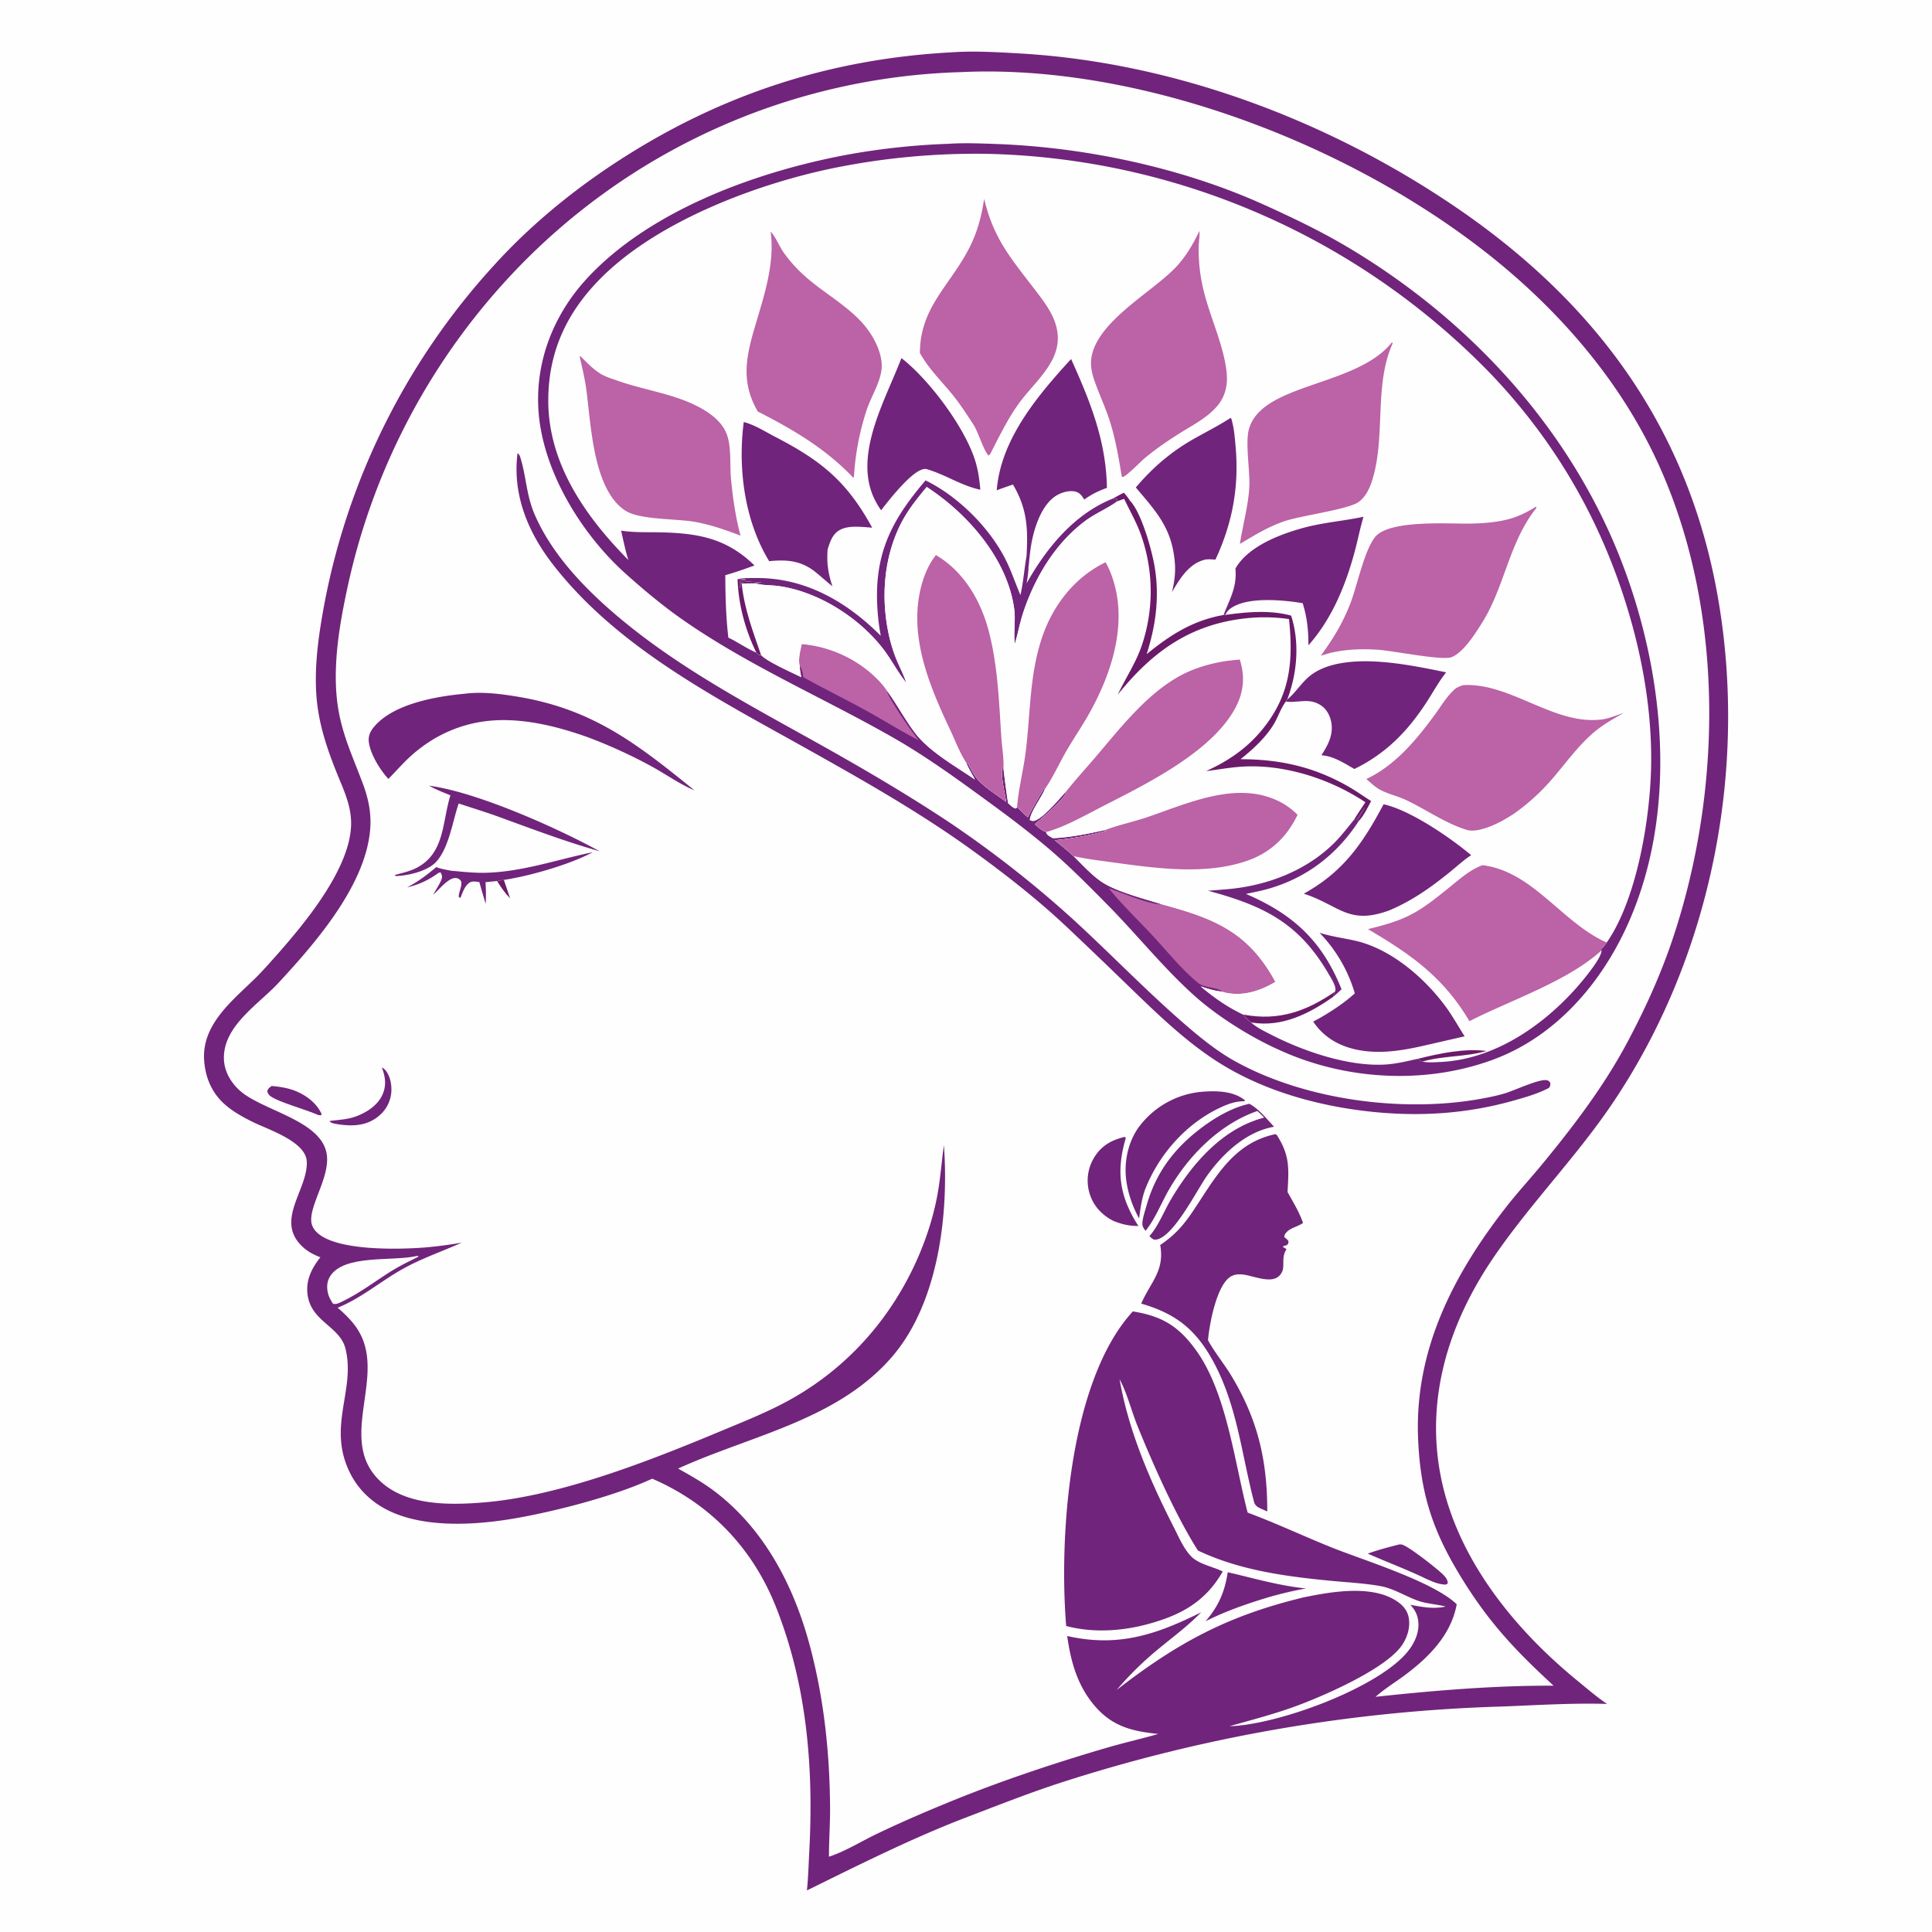 <svg xmlns="http://www.w3.org/2000/svg" style="display:block" viewBox="0 0 2048 2048"><path fill="#FEFEFE" d="M0 0h2048v2048H0z"/><path fill="#71247B" d="M1009.27 55.43c23.83-1.605 48.44-.13 72.23 1.259 163.06 9.51 325.44 70.575 460.17 161.9 145.82 98.841 244.09 228.966 277.44 404.087 35.59 186.87-3.73 390.634-110.79 548.354-38.76 57.09-87.41 106.26-126.03 163.32-46.44 68.61-71.27 147.62-55.05 230.53 17.04 87.06 77.56 161.61 144.64 216.54 10.33 8.46 20.58 17.34 31.65 24.81-36.79-1.1-74.08 1.3-110.85 2.73a1682.1 1682.1 0 0 0-468.43 80.8c-35.07 11.43-69.5 25.16-103.97 38.28-56.504 22-110.562 49.16-164.905 75.9 1.413-13.91 1.798-28.09 2.534-42.06 4.651-88.27-2.58-176.16-35.531-258.85-24.751-62.11-69.676-109.13-131.036-135.56-39.077 18.14-100.502 34.07-143.209 41.66-45.839 8.16-109.777 12.35-149.213-15.48-12.678-8.95-22.469-20.52-29.021-34.61-22.495-48.35 7.24-86.24-3.735-129.59-5.921-23.39-36.003-28.39-40.051-56.49-2.261-15.7 4.163-28.33 13.484-40.22-7.083-2.7-13.257-5.89-18.851-11.11-29.96-27.97 5.949-60.44 4.428-90.52-1.066-21.08-41.042-33.77-56.947-41.62-10.519-5.19-21.017-10.93-29.866-18.72-14.032-12.36-20.94-29.09-21.999-47.57-2.119-36.95 29.223-61.9 53.025-85.03 7.548-7.33 14.599-15.28 21.595-23.14 30.873-34.68 81.041-94.365 81.215-142.076.057-15.491-5.195-29.439-11.059-43.538-13.009-31.281-24.113-61.3-25.974-95.651-1.763-32.554 3.296-65.044 9.322-96.928A733.86 733.86 0 0 1 522.573 282.43c38.14-42.354 83.384-79.62 131.047-110.711 109.236-71.256 225.472-109.34 355.65-116.288"/><path fill="#FEFEFE" d="m442.257 1331.26.981.06.159.85c-9.628 4.83-19.712 9.65-28.827 15.38-17.034 10.7-33.038 23.05-51.233 31.83-3.255 1.57-6.91 3.79-10.412 2.56-2.171-3.48-4.213-6.77-5.204-10.8-1.557-6.33-1.306-12.63 2.222-18.25 14.594-23.26 65.419-15.7 90.655-21.26z"/><path fill="#FEFEFE" d="M1019.27 76.433a255 255 0 0 1 2.85-.135c204.01-8.526 448.89 91.584 597.74 229.266 53.98 49.928 100.38 108.388 132.63 174.763 76 156.414 74.98 354.19 19.97 516.871-12.82 37.902-29.85 75.092-48.83 110.282-24.53 45.47-56.31 87.15-89.09 126.92-12.63 15.32-26.15 29.94-38.34 45.59-55.83 71.69-96.75 151.19-92.98 244.52 2.42 59.65 15.77 99.5 47.56 150.59 28.66 46.1 56.6 75.46 96.12 111.81-63.04-.25-126.09 5.07-188.69 11.78 8.81-7.96 19.42-14.48 29.02-21.5 26.18-19.14 50.98-43.5 56.95-76.61-25.41-24.34-99.15-46.75-132.84-60.31-29.71-11.95-58.77-25.68-88.79-36.83-13.98-53.72-22.25-127.13-54.65-172.05-18.49-25.65-36.28-36.36-67.14-41.23a337 337 0 0 0-3.68 4.27c-63.63 74.82-74.6 234.67-66.9 329.18 28.26 7.48 58.93 5.54 86.94-2.08 34.98-9.53 60.75-23.74 79.04-55.68-9.5-4.76-21.55-6.93-30.1-13.13-9.7-7.04-16.32-23.05-21.73-33.65-25.09-49.12-48.1-102.36-57.52-156.99 8.2 15.16 12.53 33.65 19.07 49.75 16.56 40.8 40.54 94.94 63.94 131.77 44.4 21.11 93.62 27.58 142.02 32.21 17.07 1.63 34.4 2.49 51.3 5.48 14.26 2.52 26.58 10.83 40.1 15.57 9.34 3.26 19.59 3.65 29.2 6.15-13.21 2.84-24.47.48-37.45-1.84 5.5 5.89 8.32 11.9 8.61 20.08.43 12.43-6.33 24.32-14.59 33.18-34.69 37.22-135.7 73.99-185.69 75.43 21.66-6.18 43.26-11.77 64.56-19.2 30.72-10.72 97.94-39.72 117.1-65.05 6.38-8.44 10.1-19.56 8.43-30.18-1.29-8.19-6.27-13.87-13.04-18.32-26.55-17.46-69.49-9.79-98.81-3.76-80.26 19.42-133.03 47.8-197.8 98.01a350.7 350.7 0 0 1 45.86-44.74c14.96-12.28 30.2-23.6 43.71-37.54-47.84 23.83-88.13 37.34-142.06 25.15 3.71 26.48 10.39 51.05 27.56 72.15 18.93 23.28 40.29 28.81 68.95 31.68-18.11 5.23-36.54 9.37-54.64 14.66-56.85 16.65-114.28 35.86-169.05 58.39-25.327 10.42-50.835 21.41-75.507 33.31-16.184 7.81-32.806 18.21-49.836 23.77-.033-17.84 1.334-35.68 1.174-53.53-.527-58.87-6.868-117.45-22.592-174.28-17.121-61.88-48.418-120.87-100.607-160.11-11.964-9-24.883-16.19-37.877-23.55 77.085-35.14 168.208-51.15 226.284-117.9 49.763-57.2 60.811-151.74 55.451-224.85-2.605 18.62-3.81 37.25-7.46 55.75-10.127 51.33-35.461 102.89-69.095 142.7a308.6 308.6 0 0 1-76.95 65.77c-26.072 15.84-54.816 27.1-82.885 38.81-75.319 31.43-170.082 68.88-251.263 75.61-34.648 2.87-79.524 3.72-107.476-20.37-40.92-35.25-12.524-86.54-16.085-130.81-2.001-24.88-12.948-39.41-31.441-55.17 24.659-9.99 45.151-27.63 68.168-40.66 20.383-11.53 42.169-18.81 63.431-28.36a451 451 0 0 1-38.807 5.11c-28.719 2.28-93.019 3.72-114.11-15.33-3.725-3.37-6.236-7.36-6.652-12.43-1.416-17.22 17.982-44.63 16.752-67.67-2.092-39.2-68.51-48.75-93.01-71.32-9.368-8.62-16.01-20.29-16.336-33.22-.878-34.88 36.643-57.64 57.715-80.37 39.684-42.795 95.667-106.765 97.621-168.052.471-14.775-2.86-29.421-8.035-43.19-13.847-36.836-26.938-62.281-28.527-103.55-1.308-34.01 4.544-68.58 11.624-101.731a700.15 700.15 0 0 1 170.749-330.421A680 680 0 0 1 1019.27 76.433"/><path fill="#6B1A69" d="M526.959 933.909c2.358-.494 4.777-.792 7.158-1.164l6.639 19.548c-5.433-5.535-9.747-11.786-13.797-18.384"/><path fill="#71247B" d="M288.046 1151.17c7.965.75 16.294 1.96 23.816 4.78 12.024 4.53 23.837 13.11 29.042 25.04l-.511 1.21-2.855-.12c-13.849-6.15-38.403-12.65-49.276-19.09-2.913-1.73-4.159-3.14-4.955-6.41 1.062-2.96 2.273-3.67 4.739-5.41m116.687-19.63c1.337.69 2.308 1.32 3.372 2.45 5.724 6.1 7.433 16.78 6.601 24.77-1.084 10.41-6.603 19.49-14.977 25.69-12.343 9.14-26.424 9.53-40.962 7.37-.863-.13-1.728-.26-2.585-.43-2.547-.5-5.442-.89-6.937-3.05 10.117-1.44 18.939-1.45 28.722-5.16 11.394-4.32 22.827-11.85 27.733-23.43 4.079-9.62 2.71-18.82-.967-28.21m1078.697 505.6a26 26 0 0 1 2.05.06c6.09.42 40.78 27.83 45.31 33 2.16 2.46 3.99 4.94 3.85 8.34l-1.94 1.19c-7.66-.1-14.08-3.1-20.95-6.13-20.36-9.86-41.24-17.57-61.86-26.7 10.87-3.93 22.35-6.94 33.54-9.76M628.321 903.393c-23.855 12.929-67.386 25.397-94.204 29.352-2.381.372-4.8.67-7.158 1.164l-12.27 1.239c.423 7.712.619 15.221.192 22.936-2.432-7.614-4.555-15.334-6.764-23.014-2.946-.385-6.825-1.261-9.581.144-5.711 2.91-8.313 11.317-10.569 16.865l-.628-.46 1.525.382-2.603-1.141c-.043-5.777 3.822-11.143 2.555-16.762-1.598-1.928-2.625-2.966-5.229-3.314-7.938-1.06-18.473 12.664-24.216 17.571 2.611-5.38 6.447-10.374 8.562-15.947 1.263-3.327.499-4.547-.802-7.576-2.146.3-1.498-.064-3.073 1.057-10.185 7.247-20.333 12.033-32.555 14.763 11.941-6.142 20.756-13 30.984-21.47 4.983 1.977 10.545 2.762 15.784 3.86 11.985 1.004 23.881 2.423 35.938 2.159 39.25-.859 76.131-14.013 114.112-21.808m673.139 763.237c27.83 6.4 54.44 14.36 83.01 17.19a377 377 0 0 0-44.71 10.82c-21.15 6.56-42.07 13.95-61.84 23.99 13.83-16.1 20.33-31.09 23.54-52"/><path fill="#71247B" d="M454.889 832.877c50.795 6.819 134.726 44.288 180.783 69.5-35.413-9.966-70.803-23.331-105.4-35.933-14.48-5.342-29.389-9.842-44.044-14.708-6.511 19-10.164 46.404-23.557 61.509-9.006 10.157-29.72 14.931-43.106 15.433l-1.05-1.163c7.387-2.033 15.606-3.791 22.452-7.243 30.778-15.523 27.536-48.494 36.5-77.207-7.645-3.121-15.407-6.062-22.578-10.188m737.191 372.303c.99.38.48.05 1.27 1.3a193 193 0 0 0-2.48 9.45c-7.36 32.05-1.75 56.01 15.82 83.63-9.6.18-18.06-1.87-26.85-5.55-.87-.47-1.75-.93-2.6-1.43-11.62-6.81-19.76-16.88-22.96-30.11a46.9 46.9 0 0 1 6.17-36.4c7.56-11.95 18.29-17.69 31.63-20.89"/><path fill="#71247B" d="M1273.33 1157.39c15.28-1.26 33.74-1.22 46.16 8.83l-.01 1.14c-8.37-.07-15.48 2.08-23.06 5.42-37.59 16.57-67.57 50.02-82.46 87.83-3.74 10.21-5.07 20.29-6.44 30.99-7.14-12.79-12.4-28.17-13.92-42.77-2.04-19.67 3.14-41.42 15.75-56.88a93.46 93.46 0 0 1 63.98-34.56"/><path fill="#71247B" d="M1214.36 1304.7c-2.62-3.2-3.77-5.24-3.3-9.47.63-5.65 2.65-11.28 4.17-16.74 9.7-34.8 29.11-60.85 57.86-82.56 15.1-11.41 32.68-21.74 51.34-25.89 11.16 6.5 17.44 15.16 26.16 24.35-29.84 5.16-54.87 28.84-71.65 52.78-10.51 14.99-35.14 64.28-53.34 66.85-1.73.24-2.51-.01-4.04-.94-1.06-.66-2.29-2.03-3.15-2.87 8.5-8.69 15.84-26.8 22.22-37.7 22.45-38.31 54.76-76.17 99.4-87.8-2.21-2.48-4.73-4.72-7.13-7.01-40 13.81-73.39 47.67-94.05 83.92-7.86 13.79-14.01 29.58-23.75 42.14-.24.32-.5.63-.74.94M492.451 735.4l1.326-.168c18.401-2.167 38.395.478 56.52 3.556 78.997 13.419 125.67 50.265 185.843 98.998-15.12-6.302-29.456-16.482-43.797-24.455a523 523 0 0 0-69.101-31.776c-28.356-10.154-59.087-18.143-89.335-18.216-37.24-.091-71.027 13.283-98.609 38.253-8.361 7.569-15.623 16.142-23.616 24.072-8.755-9.492-18.936-25.876-20.699-38.868-.875-6.444 1.559-11.647 5.663-16.509 20.557-24.348 66.101-32.174 95.805-34.887m56.166-255.025c1.718 1.414 2.149 2.085 2.86 4.289 6.356 19.714 6.282 39.947 15.238 60.633 18.275 42.208 52.489 77.942 87.221 107.401 63.054 53.481 135.483 91.985 207.328 132.002 48.684 27.117 97.29 55.395 143.756 86.184a1153 1153 0 0 1 131.51 102.796c39.85 36.43 77.41 75.57 118.19 110.98 16.62 14.43 34.75 29.31 53.98 40.02 73.85 41.15 177.29 55.04 260.23 40.24 8.84-1.58 17.8-3.36 26.4-5.96 9.8-2.96 34.38-14.48 43.01-14.01 2.77.15 3.13.69 4.89 2.59.42 3.02.28 3.04-1.29 5.69-11.62 6.1-24.89 9.91-37.51 13.46-52.63 14.84-105.32 17.49-159.47 10.78-51.66-6.4-104.48-21.51-149.15-48.73-37.02-22.57-69.19-54.12-100.23-84.09a6420 6420 0 0 0-65.34-62.587c-30.86-29.027-65.76-56.274-100.12-81.073-55.279-39.89-114.898-73.681-174.315-106.952-95.868-53.684-201.019-107.105-269.754-195.777-26.513-34.204-43.002-74.138-37.434-117.886"/><path fill="#71247B" d="m1351.9 1202.25 1.52.83c14.09 22 12.81 35.68 11.42 60.54 5.94 10.66 12.44 21.17 16.42 32.74-5.1 3.79-13.12 5.11-17.3 9.68-1.68 1.84-2.48 2.92-2.48 5.5 1.78 1.26 3.03 2.29 4.33 4.03-.04 2.57-.06 2.5-1.77 4.43-1.76.37-2.88.41-4.28 1.59l4.02 2.56c-4.42 6.84-2.99 12.11-3.58 19.71-.29 3.74-2.43 7.46-5.44 9.69-9.37 6.94-27.19-1.57-37.93-2.57-5.36-.5-10.29.29-14.48 3.89-13.31 11.44-20.28 48.64-21.82 65.79 6.95 12.82 16.73 24.51 24.35 37.05 28.32 46.6 38.51 90.08 38.49 144.45a304 304 0 0 1-5.52-2.41c-3.78-1.7-6.75-2.82-8.34-7-13.49-51.08-17.88-103.08-43.83-150.32-18.36-33.42-39.7-50.12-75.94-60.54 9.89-22.89 25.03-34.55 20.13-62.16 20.28-13.58 29.3-27.32 42.37-47.48 20.71-31.95 40-61.55 79.66-70M1005.61 152.435c16.52-1.123 33.59-.401 50.13.191 94.89 3.396 197.41 25.174 284.07 64.373 29.65 13.416 59.56 27.698 87.58 44.276 131.56 77.844 239.65 195.654 293.64 339.587 44.5 118.655 57.42 262.858 3.66 380.74-28.38 62.238-76.6 117.658-142.21 141.768-72.95 26.81-157.88 21.53-227.98-11.09-29.8-13.43-64.35-35.2-88.56-56.95-32.79-29.46-60.76-64.6-91.72-95.957-17.11-17.33-34.54-35.032-52.71-51.231-20.6-18.367-46.6-38.313-69.03-54.705-34.41-25.149-69.019-50.613-106.1-71.75-74.052-42.211-153.121-76.084-223.201-125.092-20.863-14.59-40.551-31.077-59.527-48.031-48.014-42.898-89.753-111.219-93.033-176.32-2.566-50.938 16.777-99.102 51.05-136.475 68.388-74.574 185.976-115.872 283.234-132.991a745 745 0 0 1 100.707-10.343"/><path fill="#BC62A6" d="M849.893 682.689c32.522 2.72 64.496 18.41 85.851 43.393 1.645 1.925 3.103 3.974 4.481 6.097.612 6.834 27.749 45.761 33.715 52.626-19.706-10.243-38.649-22.127-58.127-32.827-21.243-11.669-43.058-22.189-64.185-34.121-.783-3.694-1.162-8.674-3.794-11.502-2.028-7.464.496-16.292 2.059-23.666m325.567 259.035c12.28 3.992 44.83 17.883 55.81 16.815 53.26 14.48 89.44 27.819 118.08 77.611a108 108 0 0 1 2.55 4.68c-16.24 9.73-34.78 15.73-53.9 11.18-1.31-.31-1.38-.39-2.44-.84-5.25-4.88-18.84-3.71-25.74-9.37-17.39-14.28-32.8-33.67-48.22-50.211-15.33-16.454-32.06-32.349-46.14-49.865"/><path fill="#FEFEFE" d="M666.081 593.636c-45.442-45.988-85.289-102.527-84.891-170.018.311-52.861 21.137-95.201 58.721-131.705 60.378-58.641 163.283-97.291 244.416-113.881a755.2 755.2 0 0 1 162.723-14.939 767.12 767.12 0 0 1 532.25 232.226c72.01 75.016 121.71 163.132 149.77 263.043 14.1 50.189 22.29 103.051 21.15 155.263-1.21 55.342-15.25 139.883-47.01 185.484l-1.05 1.551c-1.47 2.14-3.19 3.99-4.97 5.87l.46.97c.37 8.58-22.28 34.93-28.87 42.18-36.5 40.14-87.26 73.87-142.87 76.12-5.75.24-12.46.79-18.09-.5-1.73-.76-3.33-1.91-4.93-2.9-11.54 2.51-23.19 5.44-35.02 6.08-38.66 2.12-85.9-14-119.9-31.41-7.39-3.78-15.69-7.69-21.85-13.26-3.11-2.63-5.75-5.2-8.28-8.39-16.6-7.87-31.14-18.05-45.12-29.86 7.39 2.53 15.03 4.9 22.84 5.61 1.06.45 1.13.53 2.44.84 19.12 4.55 37.66-1.45 53.9-11.18a108 108 0 0 0-2.55-4.68c-28.64-49.792-64.82-63.131-118.08-77.611-19.04-6.111-49.25-13.506-64.94-24.771-10.3-7.398-19.22-17.278-28.24-26.172-6.27-5.98-13.24-11.362-19.91-16.904 18.41-1.833 36.1-4.853 53.93-9.882l-.2-1.062c-18.38 4.066-36.8 7.912-55.67 8.775-2.28-1.282-5.91-2.856-6.98-5.397-.16-.384-.2-.809-.3-1.213-4.69-1.395-8.38-5.171-12.09-8.251 1.19-.929 2.36-1.854 3.5-2.84 6.55-5.646 29.84-25.571 30.37-32.527-7.4 7.963-23.73 27.872-33.24 31.394-2.54.94-3.49.627-5.85-.514.8-8.777 11.75-22.961 15.57-31.829l.35-.826-1.08-.406c-5.87 9.856-11.71 19.939-16.94 30.154-3.78-3.183-7.06-6.824-10.66-10.015-.21-.19-.53-.221-.79-.331l-1.41 1.152c-3.33-.949-5.6-3.502-8.1-5.766a975 975 0 0 1-4.88-36.81l-1.25-.321c-2.12 5.959 2.94 28.344 4.12 35.803-8.63-6.537-18.29-12.348-26.23-19.703l-1.38-1.297c-5.91-5.467-9.43-13.288-13.24-20.307l-1.39-.043c2.4 6.035 6.12 11.979 9.16 17.747-20.35-13.989-48.443-29.661-63.423-49.352-10.854-14.266-19.212-30.38-29.852-44.846-1.378-2.123-2.836-4.172-4.481-6.097-21.355-24.983-53.329-40.673-85.851-43.393-1.563 7.374-4.087 16.202-2.059 23.666-.034 3.886.807 7.63 1.519 11.432-9.21-4.532-37.566-17.076-42.717-23.74l-1.851.338-3.052-2.598c-10.347-4.328-19.484-11.126-29.648-15.848-2.596-22.266-3.133-43.862-3.25-66.23 10.518-2.948 20.699-6.57 30.956-10.298-29.567-29.004-60.25-34.379-100.936-35.134-13.531-.251-27.037.296-40.446-1.786 2.393 10.38 4.464 20.985 7.672 31.145"/><path fill="#6B1A69" d="M1502.89 1122.4c23.62-5.82 48.55-11.24 73-8.33-22.13 6.42-45.75 4.87-68.07 11.23-1.73-.76-3.33-1.91-4.93-2.9"/><path fill="#71247B" d="M1445.38 547.766c-3.58 11.946-5.92 24.197-9.14 36.236-9.65 36.039-24.21 71.888-49.28 100.063.11-15.389-1.39-29.984-6.11-44.683-20.49-3.333-59.53-7.385-76.96 6.028-1.94 1.495-4.24 3.904-4.65 6.385l-2.24.133c6.86-17.572 14.45-29.855 12.59-49.224 13.46-23.626 47.33-36.396 72.07-43.156 21.1-5.768 42.49-7.231 63.72-11.782m-489.855-168.17a88 88 0 0 1 3.175 2.511c27.953 23.173 61.35 68.057 73.58 101.851 4.19 11.595 5.82 22.902 6.92 35.142-20.61-4.292-37.39-16.401-57.736-22.019-.465.014-.931.006-1.395.042-13.009 1.015-37.839 33.244-46.056 43.768a81.5 81.5 0 0 1-8.054-14.026c-20.68-46.712 13.188-104.015 29.566-147.269m349.135 63.267c.44.854.67 1.208.96 2.236 2.61 9.083 3.42 19.675 4.23 29.076 3.64 42.29-3.47 80.576-21.44 119.05-.37-.028-.73-.061-1.1-.083l-1.82-.098c-2.96-.172-5.8-.376-8.71.365-16.76 4.276-26.25 20.417-34.43 34.182 2.4-10.045 3.98-20.506 3.04-30.836-2.8-36.11-18.94-53.619-41.4-79.987 17.26-20.453 36.7-37.301 59.95-50.651 13.57-7.787 27.6-14.69 40.72-23.254m161.98 409.707c27.97 6.073 70.18 34.924 92.85 53.93-7.92 5.171-15.12 11.908-22.49 17.863-20.32 16.424-40.19 30.6-64.49 40.757-43.29 15.804-52.31-5.292-90.44-17.792 42.02-23.229 62.62-53.492 84.57-94.758M1364.5 741.504c.26-.212.52-.421.78-.637 8.04-6.807 13.71-16.05 21.59-22.97 19.27-16.933 52.06-18.057 76.14-16.333 23.54 1.685 46.9 6.362 69.97 11.155l-.84 1.069c-7.3 9.367-13.08 20.016-19.53 29.976-20.26 31.285-43.23 54.945-76.93 71.4-10.9-6.229-22.12-13.707-34.97-14.549 7.26-11.097 13.33-22.612 10.18-36.369-1.6-6.992-5.21-13.131-11.38-16.987-12.32-7.689-23.59-1.916-36.48-3.544zm34.23 247.28c12.27 3.886 24.77 5.496 37.29 8.271 37.52 8.315 72.69 38.335 95.28 68.395 7.9 10.52 14.22 22.03 21.29 33.1l-46.85 10.72c-21.42 4.7-43.53 7.96-65.33 3.87-20.13-3.78-36.82-13.07-48.37-30.2 14.61-7.6 31.97-18.86 44.12-29.92a154.3 154.3 0 0 0-37.43-64.236M788.406 447.402c.811.193 1.627.371 2.422.622 10.965 3.459 21.489 10.163 31.689 15.446 48.553 25.15 75.484 47.305 102.024 95.861-10.461-.606-24.7-2.832-34.178 2.404-7.985 4.412-10.453 12.51-13.028 20.629-1.106 14.716.469 25.213 5.077 39.201-5.752-4.747-11.339-9.681-17.079-14.433-15.542-12.864-30.849-14.158-49.978-12.259-26.093-42.631-33.34-98.29-26.949-147.471"/><path fill="#71247B" d="M1056.56 519.771c4.31-54.31 43.47-100.536 78.85-139.215 20.21 44.935 37.13 86.473 37.98 136.625-8.98 3.24-16.31 6.815-24.06 12.367-2.51-4.091-4.94-7.543-9.92-8.568-6.76-1.393-15.51 1.41-21.03 5.259-15.42 10.728-22.86 35.647-25.61 53.314a281 281 0 0 0-2.1 18.499c-.1 1.147 0 .688-.35 1.628-.07 6.345-1.01 12.369-2.03 18.614 21.04-37.555 50.67-73.696 91.78-89.944l3.81.274.06 1.219c.09 1.409-.09.904.31 1.722l-1.21.851c-10.47 7.273-22.42 12.165-32.76 19.893-32.02 23.92-53.66 60.412-65.92 97.966-3.47 10.647-5.33 21.679-8.66 32.33l-.15-1.45c-1.16-11.884 1.13-23.871-.47-35.671-5.98-44.174-36.08-84.157-69.36-111.963a250 250 0 0 0-23.398-17.321c-8.03 9.883-16.172 19.661-22.725 30.619-18.54 31.003-24.647 68.896-20.856 104.491 1.725 16.2 5.326 32.553 11.522 47.649 3.399 8.281 7.674 16.369 10.486 24.858l-.96-1.207c-8.916-11.326-15.437-24.31-24.328-35.669-25.887-33.073-69.427-60.554-111.512-65.858-7.063-.89-17.219-.605-23.745-2.792 2.473-.607 4.454.067 6.852-1.099-6.512.119-14.182-1.22-20.451.033-2.235 2.286-1.856 3.359-2.146 6.469-.642-2.594-.421-4.892-.323-7.537 1.735-1.738 4.179-1.381 6.578-1.624-2.457-.821-6.225-.57-8.875-.694 6.619-1.365 14.355-1.124 21.143-1.11 51.624.11 95.18 25.646 130.679 61.249a231 231 0 0 1-3.331-25.614c-4.496-59.002 13.372-95.479 50.807-139.131 33.813 16.516 66.613 48.871 83.983 82.235 6.6 12.696 10.91 26.222 16.6 39.307 3.08-13.63 4.03-27.563 6.45-41.304 1.63-28.673.82-50.262-14.42-75.851-5.74 2.001-11.53 3.919-17.19 6.151"/><path fill="#BC62A6" d="M614.365 377.34c1.565.927 1.307.617 2.309 1.617 6.057 6.043 12.225 12.415 19.517 16.991 5.574 3.499 12.651 5.588 18.87 7.77 29.324 10.292 61.493 13.927 88.808 29.418 10.637 6.033 21.269 14.429 26.065 26.013 5.786 13.977 3.472 33.523 4.958 48.619 1.998 20.305 4.751 40.293 10.125 60.019-15.671-5.919-31.101-11.402-47.64-14.45-20.563-3.789-59.388-1.994-74.804-12.242-34.155-22.706-36.053-91.871-41.176-129.044-1.601-11.621-4.548-23.244-7.032-34.711m861.125-14.425.78 1.062c-19.22 42.692-8.16 93.995-19.93 139.037-2.82 10.785-7.06 22.849-16.63 29.431-10.82 7.439-59.84 14.121-76.89 19.657-17.62 5.717-32.65 15.092-48.46 24.451 2.94-19.632 8.48-38.72 9.88-58.616 1.26-17.955-4.57-48.118-.23-63.316 13.93-48.798 113.9-44.563 151.48-91.706m-432.23-152.223c10.02 42.758 28.78 63.594 54.5 97.325 8.23 10.79 16.84 21.938 21.04 35.02 11.99 37.323-21.43 59.706-40.24 86.691-11.16 16.003-19.75 33.742-28.66 51.055-.38.688-1.38 1.644-1.91 2.248-5.69-5.957-10.63-24.577-16.31-33.248-7.09-10.808-14.25-21.986-22.43-31.981-11.945-14.585-24.831-26.906-34.134-43.604.217-47.219 29.934-69.737 50.584-107.971 9.81-18.155 14.49-35.373 17.56-55.535m228.21 34.045c.42 5.429-.69 10.996-.81 16.45a179.7 179.7 0 0 0 4.06 41.805c6.46 29.963 21.26 59.011 25.27 89.233 1.8 13.593-.12 26.248-8.91 37.241-10.79 13.502-28.79 22.214-43.14 31.435-12.13 7.797-23.43 15.571-34.52 24.797-3.77 3.14-19.61 19.393-23.05 19.811l-1.14.14c-3.51-20.947-6.82-41.21-13.51-61.463-4.63-14.026-11.05-27.406-15.8-41.371-2.51-7.365-4.17-15.156-3.08-22.95 5.39-38.614 63.09-69.276 88.73-95.708 11.35-11.702 18.84-24.882 25.9-39.42m-454.533.964c4.094 3.363 9.625 16.01 13.15 21.094a146 146 0 0 0 17.137 20.284c20.677 20.682 48.213 34.136 67.544 55.956 10.291 11.615 20.259 29.72 19.884 45.623-.361 15.332-11.472 31.798-16.123 46.487a277.4 277.4 0 0 0-13.327 70.476l-.835.618c-29.508-30.926-63.41-50.745-101.069-70.022-19.519-33.51-11.447-61.813-1.031-96.661 9.024-30.187 18.893-62.173 14.67-93.855m811.183 291.377.41.423-.03 1.136c-28.95 36.228-33.31 83.127-57.47 121.571-7.01 11.144-19.46 31.173-32.15 36.352-9.88 4.034-62.03-6.769-78.37-7.811-16.98-1.083-33.4-.523-50.02 3.289l-10.43 3.02c13.23-17.89 23.98-35.746 31.85-56.697 7.06-18.798 14.13-53.974 25.47-68.738 14.69-19.113 79.28-14.113 101.85-14.59 11.37-.24 22.85-1.014 34.01-3.298 13.04-2.671 23.72-7.531 34.88-14.657m-178.05 447.836c42.21-10.137 53.61-17.685 87.35-45.063 10.47-8.5 21.24-18.044 34.09-22.71 53.45 6.483 84.47 61.265 131.7 81.968l-1.05 1.551c-1.47 2.14-3.19 3.99-4.97 5.87l.46.97c-35.92 32.75-96.5 52.76-140.02 75-27.43-46.55-62.15-70.93-107.56-97.586m101.04-258.629c50.17-2.884 96.36 42.954 147.13 36.35 7.66-.997 15.43-4.615 22.86-6.826-11.17 6.38-22.42 12.644-32.21 21.082-16.12 13.905-28.55 31.36-42.33 47.438a225 225 0 0 1-41.57 38.165c-3.73 2.394-7.5 4.753-11.37 6.913-9.31 5.206-27.93 13.668-38.79 10.312-23-7.112-42.89-21.549-64.61-31.765-9.05-4.254-20.74-6.728-29.05-11.817-4.44-2.721-8.8-6.951-12.8-10.325 30.63-14.355 53.61-42.14 73.15-68.983 6.27-8.621 12.56-19.199 20.59-26.201 2.63-2.288 5.74-3.298 9-4.343"/><path fill="#FEFEFE" d="M982.322 516.2a250 250 0 0 1 23.398 17.321c33.28 27.806 63.38 67.789 69.36 111.963 1.6 11.8-.69 23.787.47 35.671l.15 1.45c3.33-10.651 5.19-21.683 8.66-32.33 12.26-37.554 33.9-74.046 65.92-97.966 10.34-7.728 22.29-12.62 32.76-19.893l1.21-.851c-.4-.818-.22-.313-.31-1.722l-.06-1.219-3.81-.274c3.74-2.084 7.46-4.294 11.37-6.074 2.16 2.675 4.51 5.276 6.18 8.291 12.32 12.51 23.17 52.049 26.17 69.15a170 170 0 0 1 2.51 31.608c-.25 21.525-4.3 41.664-10.78 62.11 24.99-20.43 49.12-35.834 81.48-41.507l2.24-.133c22.63-3.111 47.04-5.314 69.4.788 9.23 28.307 6.5 61.39-4.14 88.921l-1.47 2.211c-.29.392-.58.78-.86 1.174-4.28 6.005-6.99 13.902-10.57 20.424-8.47 15.391-22.97 28.619-36.56 39.468 41.15.078 76.62 7.775 112.91 28.163 8.86 4.978 16.95 10.834 25.52 16.232-3.74 6.806-7.64 15.382-13.06 21.022-25.09 38.898-61.79 64.973-106.98 74.721l-12.67 2.668c50.16 21.606 80.8 49.742 101.36 101.133-2.95 2.67-5.85 5.44-8.94 7.96-25.2 17.82-54.12 32.47-86.12 27.3-.32-.05-.63-.12-.94-.17-3.11-2.63-5.75-5.2-8.28-8.39-16.6-7.87-31.14-18.05-45.12-29.86 7.39 2.53 15.03 4.9 22.84 5.61 1.06.45 1.13.53 2.44.84 19.12 4.55 37.66-1.45 53.9-11.18a108 108 0 0 0-2.55-4.68c-28.64-49.792-64.82-63.131-118.08-77.611-19.04-6.111-49.25-13.506-64.94-24.771-10.3-7.398-19.22-17.278-28.24-26.172-6.27-5.98-13.24-11.362-19.91-16.904 18.41-1.833 36.1-4.853 53.93-9.882l-.2-1.062c-18.38 4.066-36.8 7.912-55.67 8.775-2.28-1.282-5.91-2.856-6.98-5.397-.16-.384-.2-.809-.3-1.213-4.69-1.395-8.38-5.171-12.09-8.251 1.19-.929 2.36-1.854 3.5-2.84 6.55-5.646 29.84-25.571 30.37-32.527-7.4 7.963-23.73 27.872-33.24 31.394-2.54.94-3.49.627-5.85-.514.8-8.777 11.75-22.961 15.57-31.829l.35-.826-1.08-.406c-5.87 9.856-11.71 19.939-16.94 30.154-3.78-3.183-7.06-6.824-10.66-10.015-.21-.19-.53-.221-.79-.331l-1.41 1.152c-3.33-.949-5.6-3.502-8.1-5.766a975 975 0 0 1-4.88-36.81l-1.25-.321c-2.12 5.959 2.94 28.344 4.12 35.803-8.63-6.537-18.29-12.348-26.23-19.703l-1.38-1.297c-5.91-5.467-9.43-13.288-13.24-20.307l-1.39-.043c2.4 6.035 6.12 11.979 9.16 17.747-20.35-13.989-48.443-29.661-63.423-49.352-10.854-14.266-19.212-30.38-29.852-44.846-1.378-2.123-2.836-4.172-4.481-6.097-21.355-24.983-53.329-40.673-85.851-43.393-1.563 7.374-4.087 16.202-2.059 23.666-.034 3.886.807 7.63 1.519 11.432-9.21-4.532-37.566-17.076-42.717-23.74l-1.851.338-3.052-2.598c-11.771-24.029-19.066-51.156-19.894-77.948 2.65.124 6.418-.127 8.875.694-2.399.243-4.843-.114-6.578 1.624-.098 2.645-.319 4.943.323 7.537.29-3.11-.089-4.183 2.146-6.469 6.269-1.253 13.939.086 20.451-.033-2.398 1.166-4.379.492-6.852 1.099 6.526 2.187 16.682 1.902 23.745 2.792 42.085 5.304 85.625 32.785 111.512 65.858 8.891 11.359 15.412 24.343 24.328 35.669l.96 1.207c-2.812-8.489-7.087-16.577-10.486-24.858-6.196-15.096-9.797-31.449-11.522-47.649-3.791-35.595 2.316-73.488 20.856-104.491 6.553-10.958 14.695-20.736 22.725-30.619"/><path fill="#6B1A69" d="M801.733 691.787c-11.771-24.029-19.066-51.156-19.894-77.948 2.65.124 6.418-.127 8.875.694-2.399.243-4.843-.114-6.578 1.624-.098 2.645-.319 4.943.323 7.537.29-3.11-.089-4.183 2.146-6.469 6.269-1.253 13.939.086 20.451-.033-2.398 1.166-4.379.492-6.852 1.099l-14.02.211c2.893 27.294 11.701 49.989 20.452 75.545l-1.851.338zm516.107 383.633.98.19c36.87 6.87 66.1-3.69 96.26-24.37l-1.9 5.44c-25.2 17.82-54.12 32.47-86.12 27.3-.32-.05-.63-.12-.94-.17-3.11-2.63-5.75-5.2-8.28-8.39"/><path fill="#71247B" d="m1435.39 868.874 1.93.321c3.36-4.475 6.53-9.038 9.67-13.671-2.48 4.741-5 9.339-7.87 13.858l.46.71.83.106c-25.09 38.898-61.79 64.973-106.98 74.721l-12.67 2.668c50.16 21.606 80.8 49.742 101.36 101.133-2.95 2.67-5.85 5.44-8.94 7.96l1.9-5.44c.15-.49.35-.95.44-1.45.86-4.77-4.51-12.8-6.84-16.84-31.58-54.692-69.33-72.952-128.17-88.719a1629 1629 0 0 0 23.26-1.905c40.32-3.954 80.77-19.475 109.93-48.147 7.87-7.729 14.7-16.78 21.69-25.305"/><path fill="#6B1A69" d="M1191.44 522.276c2.16 2.675 4.51 5.276 6.18 8.291 12.32 12.51 23.17 52.049 26.17 69.15a170 170 0 0 1 2.51 31.608c-.25 21.525-4.3 41.664-10.78 62.11 24.99-20.43 49.12-35.834 81.48-41.507l2.24-.133c22.63-3.111 47.04-5.314 69.4.788 9.23 28.307 6.5 61.39-4.14 88.921l-1.47 2.211c-.29.392-.58.78-.86 1.174-4.28 6.005-6.99 13.902-10.57 20.424-8.47 15.391-22.97 28.619-36.56 39.468 41.15.078 76.62 7.775 112.91 28.163 8.86 4.978 16.95 10.834 25.52 16.232-3.74 6.806-7.64 15.382-13.06 21.022l-.83-.106-.46-.71c2.87-4.519 5.39-9.117 7.87-13.858-3.14 4.633-6.31 9.196-9.67 13.671l-1.93-.321c3.76-6.264 7.99-12.332 11.98-18.46-36.09-23.967-82.3-39.309-125.76-37.97-14.59.449-28.72 3.206-43.15 4.987 23.32-10.551 43.52-24.269 59.78-44.302 29.8-36.723 32.7-72.044 28.17-116.872a180.7 180.7 0 0 0-46.14-.775c-59.05 6.512-99.11 35.681-135.41 80.872 8.13-17.22 18.43-32.352 24.93-50.544a178.94 178.94 0 0 0-.91-120.496c-4.75-12.624-11.42-24.345-17.23-36.481-2.55.809-4.95 1.651-7.4 2.732-.4-.818-.22-.313-.31-1.722l-.06-1.219-3.81-.274c3.74-2.084 7.46-4.294 11.37-6.074"/><path fill="#BC62A6" d="M1171.91 879.748c13.9-5.334 28.86-8.349 43.01-13.108 42.35-14.246 93.03-38.299 137.41-18.804a73.9 73.9 0 0 1 23.11 15.864c-10.79 22.925-28.09 39.598-52.02 48.262-43.57 15.773-95.9 8.768-140.81 2.603-14.85-2.038-29.87-3.785-44.52-6.969-6.27-5.98-13.24-11.362-19.91-16.904 18.41-1.833 36.1-4.853 53.93-9.882zm-179.824-291.36c29.674 17.443 47.634 48.377 56.124 81.004 9.54 36.623 10.79 74.816 13.24 112.363.68 10.398 2.84 22.439 2.26 32.743l-1.25-.321c-2.12 5.959 2.94 28.344 4.12 35.803-8.63-6.537-18.29-12.348-26.23-19.703l-1.38-1.297c-5.91-5.467-9.43-13.288-13.24-20.307l-1.39-.043c-7.04-10.752-11.56-23.15-17.03-34.743-21.19-44.921-42.605-95.232-32.276-145.897 2.889-14.169 8.133-28.107 17.052-39.602m138.654 249.907c9.69-12.213 20.34-23.787 30.47-35.646 25.56-29.929 52.04-64.309 86.38-84.427 16.66-9.763 37.06-15.723 56.16-18.006a326 326 0 0 1 10.47-1.041c5.61 17.573 4.34 33.827-4.19 50.272-24.49 47.243-94.71 81.504-140.48 104.937-18.33 9.386-37.53 20.447-57.16 26.657-1.14.362-2.25.659-3.43.872-4.69-1.395-8.38-5.171-12.09-8.251 1.19-.929 2.36-1.854 3.5-2.84 6.55-5.646 29.84-25.571 30.37-32.527m-52.64 17.627c1.47-19.404 6.68-39.056 9.12-58.467 5.28-41.963 3.88-83.468 18.22-124.065 11.63-32.962 34.55-61.996 66.52-77.347 5.73 10.016 9.61 22.21 11.69 33.526 7.99 43.365-8.04 89.255-29 126.682-7.24 12.936-15.63 25.186-23.16 37.95-8.16 13.839-14.82 29.127-23.92 42.319l-1.08-.406c-5.87 9.856-11.71 19.939-16.94 30.154-3.78-3.183-7.06-6.824-10.66-10.015-.21-.19-.53-.221-.79-.331"/></svg>